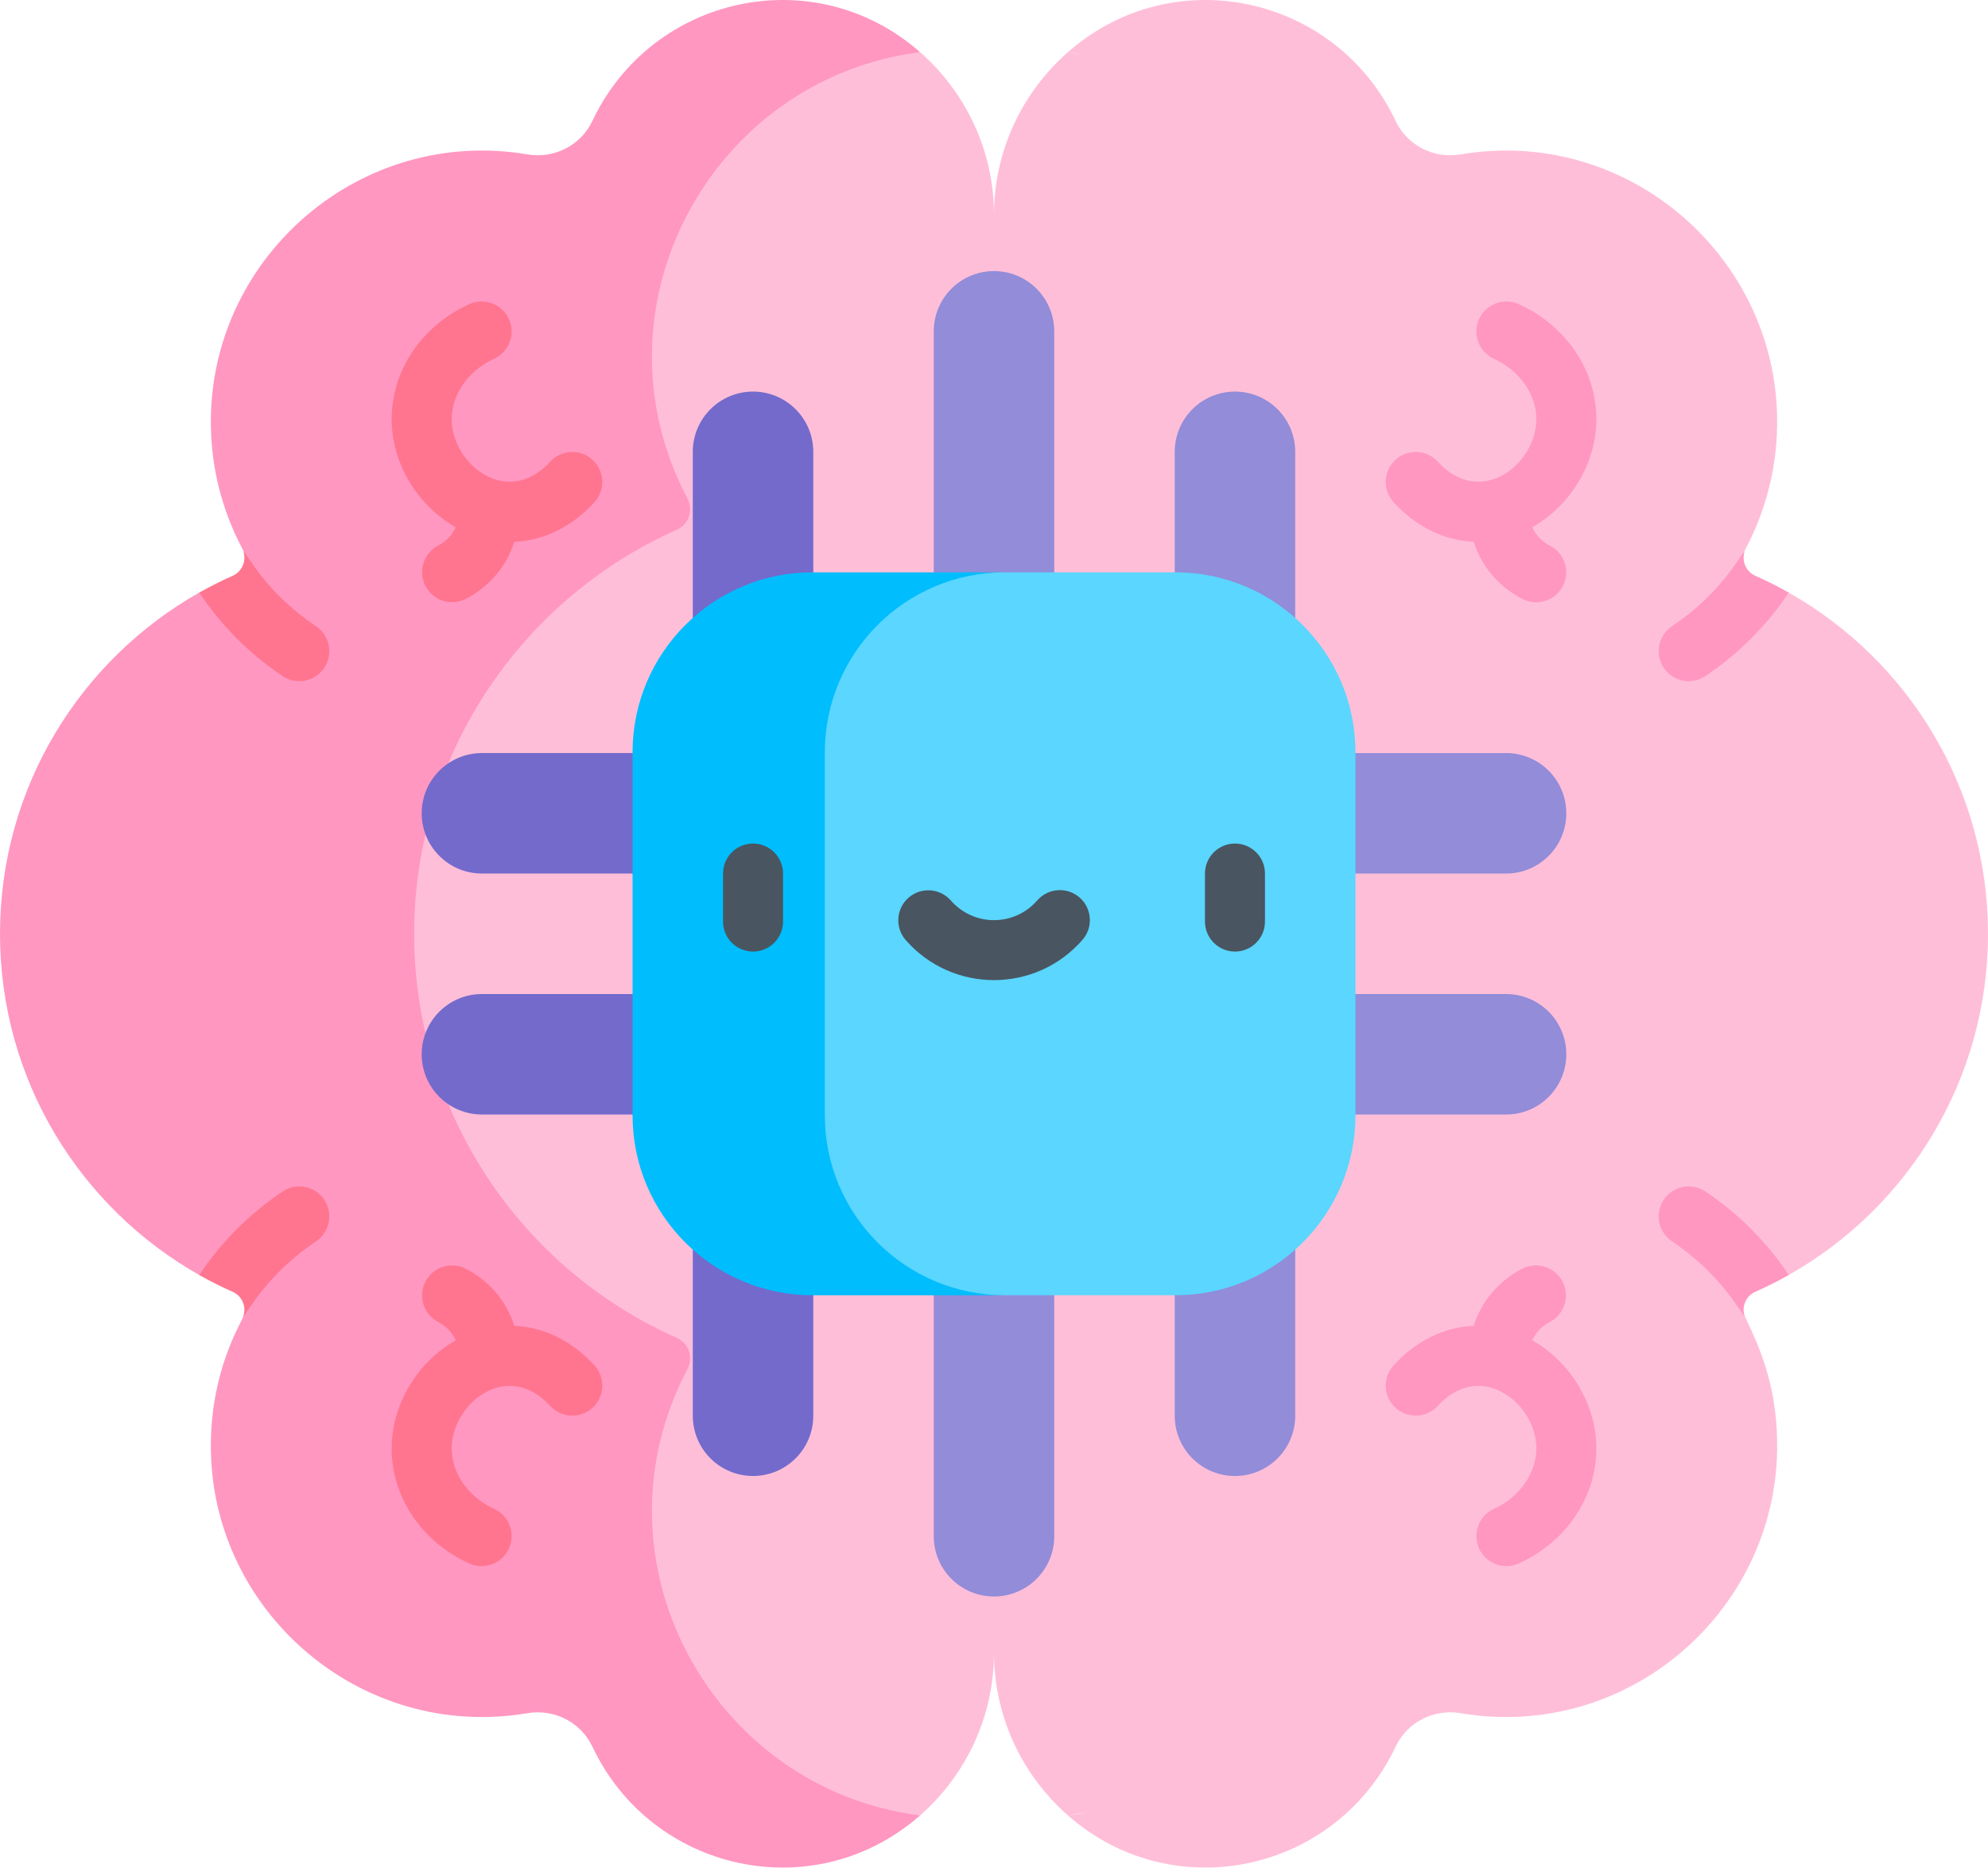 <svg width="512" height="481" viewBox="0 0 512 481" fill="none" xmlns="http://www.w3.org/2000/svg">
<path d="M460.68 152.61C457.459 150.79 440.91 157.758 449.656 141.173C454.952 131.148 457.878 119.671 457.692 107.503C457.043 65.508 418.808 32.569 376.174 39.76C369.261 40.935 362.419 37.462 359.421 31.126C344.142 -1.184 302.27 -10.478 275.029 13.436C276.209 13.585 277.376 13.768 278.535 13.967C277.36 13.834 276.191 13.657 275.029 13.436C263.387 23.646 256 38.729 256 55.286C224.617 172.983 222.616 300.251 256 425.681C256.032 442.13 263.253 457.204 275.03 467.532C276.85 467.184 278.61 466.908 280.328 466.677C278.586 467.017 276.821 467.306 275.03 467.532C302.24 491.415 344.133 482.183 359.422 449.842C362.42 443.506 369.261 440.033 376.175 441.208C418.757 448.389 457.044 415.512 457.693 373.465C458.123 345.28 443.307 335.159 446.732 326.569C449.926 325.666 457.991 329.883 460.681 328.358C491.312 311.049 512.001 278.182 512.001 240.483C512 202.784 491.313 169.914 460.68 152.61Z" fill="#FFBED8"/>
<path d="M439.209 306.843C447.771 312.582 454.993 319.804 460.681 328.356C457.886 329.938 455.014 331.382 452.078 332.683C449.605 333.775 448.472 336.588 449.348 339.061C447.901 337.517 443.074 328.02 430.617 319.691C428.915 318.549 427.736 316.778 427.338 314.767C426.94 312.756 427.356 310.67 428.495 308.965C430.863 305.422 435.665 304.474 439.209 306.843ZM430.616 161.272C443.093 152.93 447.984 143.356 449.347 141.902C448.471 144.375 449.605 147.187 452.077 148.28C455.013 149.582 457.884 151.027 460.679 152.608C454.992 161.16 447.77 168.381 439.208 174.12C435.664 176.49 430.862 175.542 428.493 171.998C427.354 170.294 426.939 168.207 427.337 166.196C427.735 164.185 428.914 162.415 430.616 161.272Z" fill="#FF97C1"/>
<path d="M256 55.284V425.679C256 442.236 248.613 457.32 236.97 467.53C35.731 480.961 25.258 9.014 236.97 13.433C248.613 23.644 256 38.727 256 55.284Z" fill="#FFBED8"/>
<path d="M236.97 467.532C209.76 491.415 167.867 482.183 152.578 449.842C149.58 443.506 142.739 440.033 135.825 441.208C93.243 448.389 54.956 415.512 54.307 373.465C54.002 353.429 62.063 340.83 62.653 339.063C71.318 314.598 58.572 332.468 51.32 328.358C20.688 311.049 0 278.182 0 240.484C0 202.785 20.687 169.915 51.32 152.61C54.541 150.79 71.09 157.758 62.344 141.173C57.048 131.148 54.122 119.671 54.308 107.503C54.957 65.508 93.192 32.569 135.826 39.76C142.739 40.935 149.581 37.462 152.579 31.126C167.858 -1.184 209.73 -10.478 236.971 13.436C183.374 20.205 151.054 79.077 177.059 128.397C178.625 131.364 177.399 135.053 174.329 136.413C143.183 150.26 119.403 177.677 110.502 211.162C96.109 265.263 123.175 321.817 174.329 344.556C177.399 345.916 178.625 349.604 177.059 352.572C151.053 401.912 183.374 460.763 236.97 467.532Z" fill="#FF97C1"/>
<path d="M240.485 147.392V85.331C240.485 76.762 247.431 69.816 256 69.816C264.569 69.816 271.515 76.762 271.515 85.331V147.392C273.064 171.696 238.312 172.451 240.485 147.392Z" fill="#928CD9"/>
<path d="M178.424 159.145V116.363C178.424 107.794 185.37 100.848 193.939 100.848C202.508 100.848 209.454 107.794 209.454 116.363V147.393C216.379 168.209 186.934 179.572 178.424 159.145Z" fill="#736ACC"/>
<path d="M333.576 159.145V116.363C333.576 107.794 326.63 100.848 318.061 100.848C309.492 100.848 302.546 107.794 302.546 116.363V147.393C299.093 167.411 323.405 178.939 333.576 159.145ZM240.485 333.576V395.637C240.485 404.206 247.431 411.152 256 411.152C264.569 411.152 271.515 404.206 271.515 395.637V333.576C271.372 309.98 242.399 312.222 240.485 333.576Z" fill="#928CD9"/>
<path d="M178.424 321.821V364.603C178.424 373.172 185.37 380.118 193.939 380.118C202.508 380.118 209.454 373.172 209.454 364.603V333.573C213.384 313.948 188.497 305.197 178.424 321.821Z" fill="#736ACC"/>
<path d="M333.576 321.825V364.607C333.576 373.176 326.63 380.122 318.061 380.122C309.492 380.122 302.546 373.176 302.546 364.607V333.577C300.924 311.773 324.1 298.118 333.576 321.825Z" fill="#928CD9"/>
<path d="M162.909 287.029H124.121C115.552 287.029 108.606 280.082 108.606 271.513C108.606 262.944 115.552 255.999 124.121 255.999H162.909C175.57 262.878 176.2 280.247 162.909 287.029ZM162.909 193.938H124.121C115.552 193.938 108.606 200.883 108.606 209.452C108.606 218.021 115.552 224.967 124.121 224.967H162.909C184.934 223.961 180.883 201.409 162.909 193.938Z" fill="#736ACC"/>
<path d="M349.091 287.03H387.879C396.448 287.03 403.394 280.084 403.394 271.515C403.394 262.946 396.448 256 387.879 256H349.091C323.569 253.043 323.593 290.188 349.091 287.03ZM349.091 193.939H387.879C396.448 193.939 403.394 200.885 403.394 209.454C403.394 218.023 396.448 224.969 387.879 224.969H349.091C319.359 221.984 314.625 191.657 349.091 193.939Z" fill="#928CD9"/>
<path d="M72.791 306.847C64.229 312.586 57.007 319.808 51.319 328.36C54.114 329.941 56.986 331.385 59.922 332.687C62.395 333.779 63.528 336.592 62.652 339.065C64.099 337.521 68.926 328.024 81.383 319.695C83.085 318.552 84.264 316.781 84.662 314.77C85.06 312.76 84.644 310.673 83.505 308.969C81.137 305.426 76.335 304.478 72.791 306.847ZM81.384 161.276C68.907 152.934 64.016 143.36 62.653 141.906C63.529 144.379 62.395 147.191 59.923 148.284C56.987 149.586 54.116 151.03 51.321 152.612C57.008 161.164 64.23 168.385 72.792 174.124C76.336 176.494 81.138 175.546 83.507 172.002C84.646 170.297 85.061 168.21 84.663 166.2C84.266 164.189 83.086 162.418 81.384 161.276ZM117.354 135.782C116.49 137.772 114.946 139.434 112.834 140.515C111.033 141.462 109.679 143.08 109.064 145.02C108.449 146.959 108.624 149.063 109.551 150.874C110.478 152.685 112.081 154.058 114.014 154.695C115.946 155.331 118.051 155.18 119.873 154.274C126.065 151.106 130.481 145.803 132.449 139.534C139.98 139.217 147.259 135.717 153.095 129.339C154.478 127.827 155.204 125.827 155.113 123.78C155.022 121.732 154.122 119.805 152.61 118.422C151.098 117.038 149.098 116.312 147.051 116.403C145.004 116.494 143.076 117.395 141.693 118.907C130.754 130.865 116.676 119.768 116.33 108.373C116.131 101.84 120.534 95.415 127.285 92.385C129.13 91.53 130.564 89.982 131.276 88.077C131.987 86.172 131.92 84.064 131.087 82.208C130.254 80.353 128.724 78.901 126.828 78.166C124.931 77.432 122.822 77.474 120.957 78.285C108.369 83.934 100.489 95.928 100.882 108.843C101.217 119.889 107.789 130.371 117.354 135.782ZM132.45 341.441C130.482 335.17 126.066 329.867 119.873 326.698C118.051 325.791 115.946 325.64 114.014 326.277C112.081 326.913 110.478 328.286 109.551 330.097C108.624 331.908 108.449 334.012 109.064 335.951C109.679 337.891 111.033 339.51 112.834 340.457C114.947 341.538 116.491 343.2 117.354 345.19C107.788 350.601 101.217 361.083 100.882 372.13C100.489 385.045 108.369 397.039 120.957 402.688C122.822 403.498 124.931 403.54 126.828 402.806C128.724 402.071 130.254 400.619 131.087 398.764C131.92 396.909 131.987 394.8 131.276 392.895C130.564 390.99 129.13 389.442 127.285 388.588C120.534 385.558 116.131 379.134 116.33 372.6C116.675 361.218 130.745 350.101 141.693 362.067C142.378 362.815 143.204 363.422 144.123 363.852C145.042 364.281 146.037 364.525 147.051 364.571C148.065 364.616 149.078 364.46 150.031 364.114C150.985 363.768 151.861 363.237 152.61 362.552C153.359 361.867 153.965 361.041 154.395 360.122C154.825 359.202 155.069 358.207 155.114 357.194C155.159 356.18 155.004 355.167 154.657 354.213C154.311 353.259 153.78 352.383 153.095 351.635C147.259 345.255 139.98 341.757 132.45 341.441Z" fill="#FF758F"/>
<path d="M379.551 139.532C381.52 145.802 385.935 151.104 392.127 154.272C393.03 154.734 394.016 155.014 395.028 155.095C396.039 155.176 397.057 155.058 398.022 154.746C398.988 154.434 399.883 153.934 400.656 153.277C401.428 152.619 402.064 151.815 402.526 150.912C402.988 150.008 403.268 149.023 403.349 148.011C403.431 147 403.312 145.982 403 145.016C402.688 144.051 402.189 143.156 401.531 142.383C400.873 141.61 400.069 140.975 399.166 140.513C397.053 139.432 395.509 137.77 394.646 135.78C404.212 130.369 410.783 119.887 411.118 108.839C411.511 95.924 403.631 83.93 391.043 78.281C389.178 77.47 387.069 77.428 385.172 78.162C383.276 78.897 381.746 80.349 380.913 82.204C380.08 84.06 380.013 86.168 380.724 88.073C381.436 89.978 382.87 91.526 384.715 92.381C391.466 95.411 395.869 101.835 395.67 108.369C395.323 119.805 381.227 130.84 370.307 118.903C368.924 117.391 366.996 116.49 364.949 116.399C362.902 116.308 360.902 117.034 359.39 118.418C357.878 119.801 356.977 121.728 356.887 123.776C356.796 125.823 357.522 127.823 358.905 129.335C364.741 135.716 372.02 139.216 379.551 139.532ZM394.646 345.188C395.51 343.198 397.054 341.536 399.166 340.455C400.967 339.508 402.321 337.889 402.936 335.949C403.551 334.01 403.376 331.906 402.449 330.095C401.522 328.284 399.919 326.911 397.986 326.275C396.054 325.638 393.949 325.79 392.127 326.696C385.934 329.865 381.518 335.168 379.55 341.439C372.02 341.756 364.741 345.254 358.905 351.633C357.522 353.145 356.796 355.144 356.887 357.192C356.977 359.239 357.878 361.166 359.39 362.55C360.902 363.933 362.902 364.659 364.949 364.568C366.996 364.477 368.924 363.577 370.307 362.065C381.159 350.203 395.321 361.098 395.67 372.599C395.869 379.132 391.466 385.558 384.715 388.587C382.87 389.442 381.436 390.989 380.724 392.894C380.013 394.799 380.08 396.908 380.913 398.763C381.746 400.618 383.276 402.071 385.172 402.805C387.069 403.54 389.178 403.497 391.043 402.687C403.631 397.038 411.511 385.043 411.118 372.129C410.783 361.081 404.211 350.599 394.646 345.188Z" fill="#FF97C1"/>
<path d="M349.088 193.758V287.207C349.088 312.82 328.338 333.571 302.724 333.571H258.792C137.099 333.571 150.519 147.395 258.792 147.395H302.724C328.338 147.394 349.088 168.145 349.088 193.758Z" fill="#5AD6FF"/>
<path d="M258.792 333.572H209.276C183.663 333.572 162.912 312.822 162.912 287.208V193.759C162.912 168.146 183.662 147.395 209.276 147.395H258.792C233.189 147.395 212.428 168.145 212.428 193.759V287.208C212.428 312.821 233.189 333.572 258.792 333.572Z" fill="#00BDFD"/>
<path d="M193.939 245.06C191.89 245.06 189.924 244.246 188.475 242.797C187.026 241.348 186.212 239.383 186.212 237.333V224.969C186.212 222.92 187.026 220.954 188.475 219.505C189.924 218.056 191.89 217.242 193.939 217.242C195.988 217.242 197.954 218.056 199.403 219.505C200.852 220.954 201.666 222.92 201.666 224.969V237.333C201.666 239.383 200.852 241.348 199.403 242.797C197.954 244.246 195.988 245.06 193.939 245.06ZM318.061 245.06C316.012 245.06 314.046 244.246 312.597 242.797C311.148 241.348 310.334 239.383 310.334 237.333V224.969C310.334 222.92 311.148 220.954 312.597 219.505C314.046 218.056 316.012 217.242 318.061 217.242C320.11 217.242 322.076 218.056 323.525 219.505C324.974 220.954 325.788 222.92 325.788 224.969V237.333C325.788 239.382 324.974 241.348 323.525 242.797C322.076 244.246 320.11 245.06 318.061 245.06ZM233.211 242.041C231.884 240.493 231.222 238.484 231.37 236.45C231.518 234.417 232.463 232.524 234 231.184C235.537 229.845 237.542 229.167 239.576 229.299C241.611 229.43 243.511 230.361 244.863 231.887C250.772 238.668 261.229 238.668 267.138 231.887C268.485 230.343 270.39 229.396 272.434 229.256C274.479 229.115 276.496 229.792 278.041 231.138C279.586 232.485 280.532 234.39 280.673 236.435C280.813 238.479 280.136 240.496 278.79 242.041C266.735 255.872 245.265 255.872 233.211 242.041Z" fill="#495560"/>
</svg>

